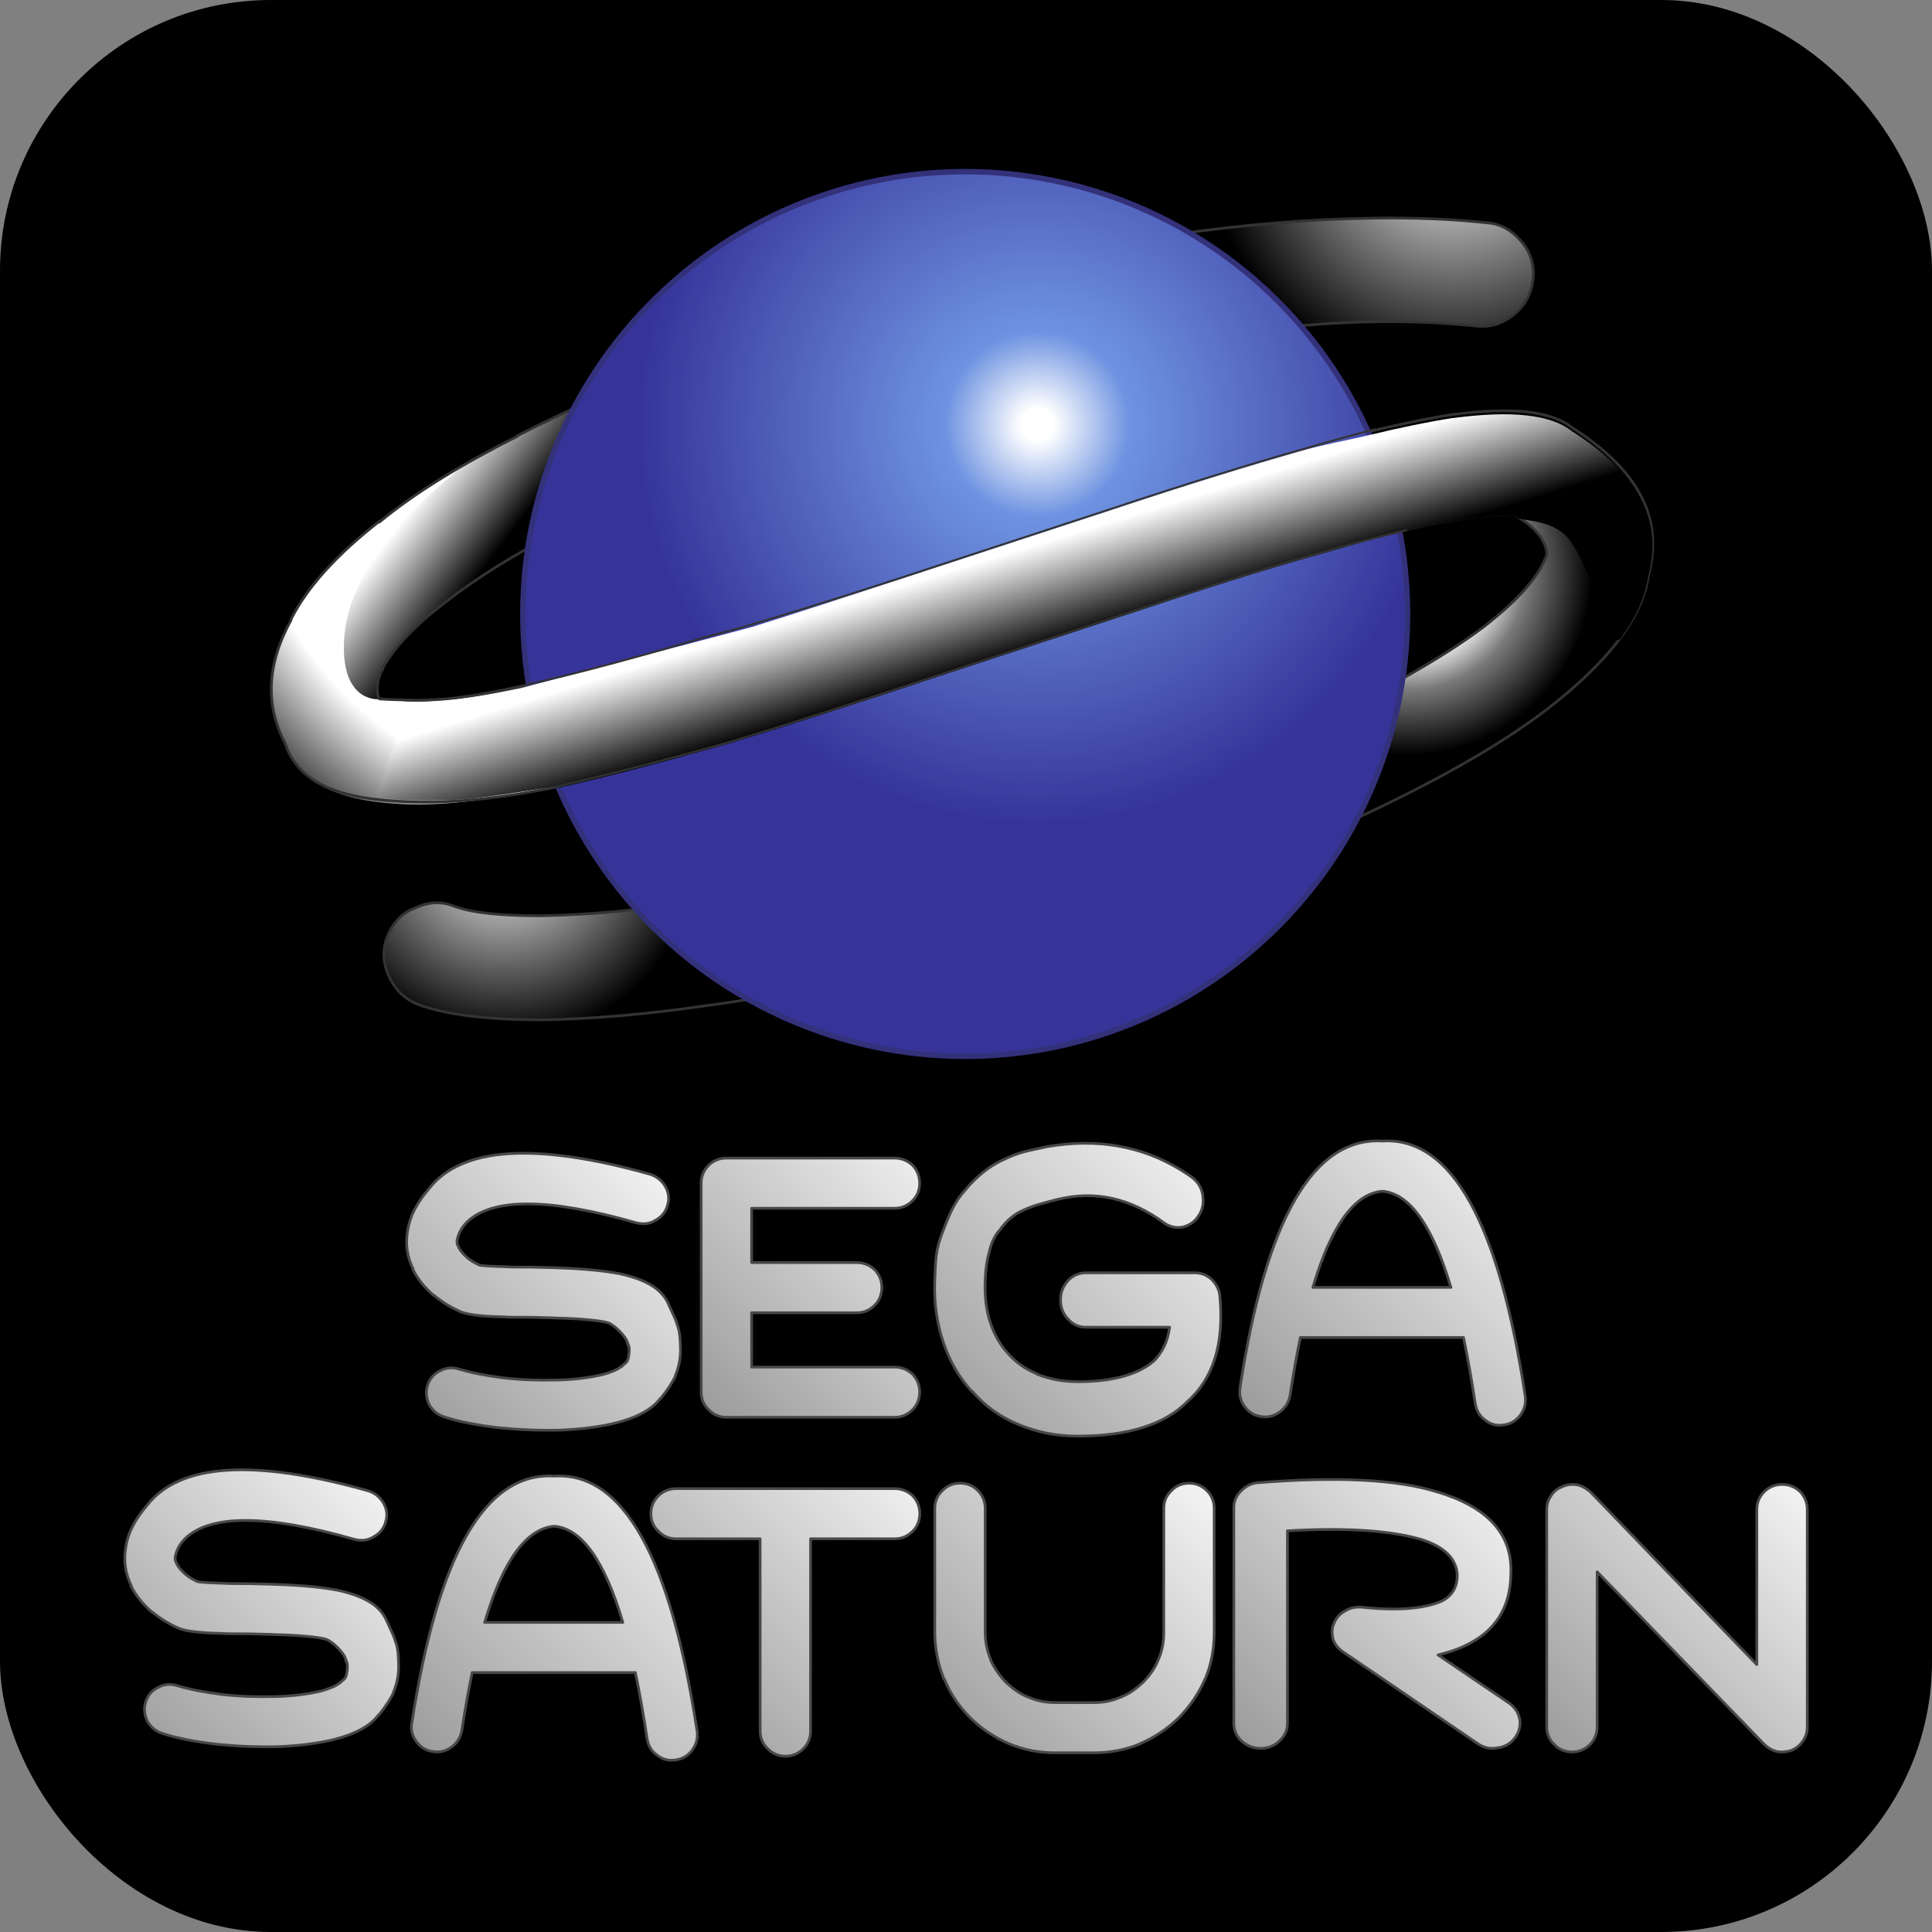 <?xml version="1.0" encoding="UTF-8"?>
<svg xmlns="http://www.w3.org/2000/svg" xmlns:xlink="http://www.w3.org/1999/xlink" viewBox="0 0 1024 1024">
  <rect x="0" y="0" width="1024" height="1024" fill="#808080" stroke="none"/>
  <defs>
    <style>
      .cls-1 {
        fill: url(#linear-gradient-10);
      }

      .cls-1, .cls-2, .cls-3, .cls-4, .cls-5, .cls-6, .cls-7, .cls-8, .cls-9, .cls-10 {
        stroke: #484848;
      }

      .cls-1, .cls-2, .cls-3, .cls-4, .cls-5, .cls-6, .cls-7, .cls-8, .cls-9, .cls-10, .cls-11 {
        stroke-width: 1.44px;
      }

      .cls-1, .cls-2, .cls-3, .cls-4, .cls-5, .cls-6, .cls-7, .cls-8, .cls-9, .cls-10, .cls-11, .cls-12, .cls-13 {
        stroke-linecap: round;
        stroke-linejoin: round;
      }

      .cls-14 {
        fill: url(#White_Black-2);
      }

      .cls-14, .cls-15, .cls-16, .cls-17, .cls-18, .cls-19, .cls-20, .cls-21 {
        stroke-width: 0px;
      }

      .cls-2 {
        fill: url(#linear-gradient-2);
      }

      .cls-3 {
        fill: url(#linear-gradient-4);
      }

      .cls-4 {
        fill: url(#linear-gradient-5);
      }

      .cls-5 {
        fill: url(#linear-gradient-6);
      }

      .cls-6 {
        fill: url(#linear-gradient-7);
      }

      .cls-7 {
        fill: url(#linear-gradient-8);
      }

      .cls-8 {
        fill: url(#linear-gradient-9);
      }

      .cls-9 {
        fill: url(#linear-gradient-3);
      }

      .cls-15 {
        fill: url(#radial-gradient);
      }

      .cls-16 {
        fill: url(#linear-gradient-11);
      }

      .cls-17 {
        fill: url(#linear-gradient-12);
      }

      .cls-18 {
        fill: #000;
        mix-blend-mode: multiply;
      }

      .cls-10 {
        fill: url(#linear-gradient);
      }

      .cls-19 {
        fill: url(#White_Black);
      }

      .cls-11, .cls-12 {
        fill: none;
        stroke: #333;
      }

      .cls-20 {
        fill: url(#radial-gradient-2);
      }

      .cls-22 {
        isolation: isolate;
      }

      .cls-21 {
        fill: #ccc;
      }

      .cls-13 {
        fill: url(#radial-gradient-3);
        stroke: #33317a;
        stroke-width: 2.88px;
      }
    </style>
    <linearGradient id="linear-gradient" x1="215.55" y1="758.66" x2="356.53" y2="617.68" gradientUnits="userSpaceOnUse">
      <stop offset="0" stop-color="#999"/>
      <stop offset=".98" stop-color="#f3f3f3"/>
    </linearGradient>
    <linearGradient id="linear-gradient-2" x1="63.54" y1="929.06" x2="207.19" y2="785.42" xlink:href="#linear-gradient"/>
    <linearGradient id="linear-gradient-3" x1="365.33" y1="746.72" x2="502.59" y2="609.45" xlink:href="#linear-gradient"/>
    <linearGradient id="linear-gradient-4" x1="495.85" y1="761.26" x2="646.94" y2="610.16" xlink:href="#linear-gradient"/>
    <linearGradient id="linear-gradient-5" x1="669.82" y1="767.1" x2="817.72" y2="619.2" xlink:href="#linear-gradient"/>
    <linearGradient id="linear-gradient-6" x1="228.97" y1="946.61" x2="384.32" y2="791.26" xlink:href="#linear-gradient"/>
    <linearGradient id="linear-gradient-7" x1="335.55" y1="911.66" x2="480.79" y2="766.41" xlink:href="#linear-gradient"/>
    <linearGradient id="linear-gradient-8" x1="487.33" y1="925.1" x2="634.16" y2="778.26" xlink:href="#linear-gradient"/>
    <linearGradient id="linear-gradient-9" x1="654.51" y1="931.61" x2="802.41" y2="783.71" xlink:href="#linear-gradient"/>
    <linearGradient id="linear-gradient-10" x1="816.13" y1="930.42" x2="959.78" y2="786.77" xlink:href="#linear-gradient"/>
    <radialGradient id="radial-gradient" cx="746.06" cy="302.26" fx="746.06" fy="302.26" r="98.97" gradientUnits="userSpaceOnUse">
      <stop offset=".43" stop-color="#fff"/>
      <stop offset=".64" stop-color="#7a7a7a"/>
      <stop offset=".99" stop-color="#000"/>
    </radialGradient>
    <radialGradient id="White_Black" data-name="White, Black" cx="267.24" cy="449.12" fx="267.24" fy="449.12" r="102.15" gradientUnits="userSpaceOnUse">
      <stop offset="0" stop-color="#fff"/>
      <stop offset="1" stop-color="#000"/>
    </radialGradient>
    <radialGradient id="radial-gradient-2" cx="317.79" cy="234.18" fx="317.79" fy="234.18" r="234.06" gradientUnits="userSpaceOnUse">
      <stop offset=".81" stop-color="#fff"/>
      <stop offset="1" stop-color="#575757"/>
    </radialGradient>
    <radialGradient id="White_Black-2" data-name="White, Black" cx="770.02" cy="70.84" fx="770.02" fy="70.84" r="130.88" xlink:href="#White_Black"/>
    <linearGradient id="linear-gradient-11" x1="284.08" y1="265.49" x2="244.18" y2="235.17" gradientUnits="userSpaceOnUse">
      <stop offset="0" stop-color="#000"/>
      <stop offset="1" stop-color="#fff"/>
    </linearGradient>
    <radialGradient id="radial-gradient-3" cx="549.88" cy="224.99" fx="549.88" fy="224.99" r="212.28" gradientTransform="translate(379.95 -266.43) rotate(45)" gradientUnits="userSpaceOnUse">
      <stop offset=".04" stop-color="#fff"/>
      <stop offset=".04" stop-color="#fff"/>
      <stop offset=".23" stop-color="#6e93e1"/>
      <stop offset="1" stop-color="#363499"/>
    </radialGradient>
    <linearGradient id="linear-gradient-12" x1="536.79" y1="348.97" x2="520.81" y2="296.78" gradientUnits="userSpaceOnUse">
      <stop offset="0" stop-color="#000"/>
      <stop offset=".99" stop-color="#fff"/>
    </linearGradient>
  </defs>
  <g class="cls-22">
    <g id="Arcade">
      <rect class="cls-18" y="0" width="1024" height="1024" rx="143.49" ry="143.49"/>
      <g>
        <path class="cls-10" d="M352.63,628.82c-2-3.32-4.68-5.31-8.01-6.42-60.8-17.06-100-14.62-117.36,7.76-6.24,7.31-10.02,14.4-11.14,21.71-1.34,7.31-.45,14.17,2.89,20.83h-.22c2.46,5.09,6.24,9.74,11.14,13.95h.22c4.01,3.32,8.24,5.99,13.14,8.21,3.34,1.77,11.14,2.87,23.61,3.1,2.46.22,7.13.22,14.25.22,6.24.22,11.14.22,14.7.45h.22c11.14.22,22.44,1.31,26.06,2.43,3.61,1.13,9.96,7.69,10.45,10.65.51,2.94,0,0,0,0,.67,1.77,1.34,2.24.7,6.72-.65,4.49-2.03,3.69-3.81,5.91v-.22c-2.01,1.77-5.35,3.1-10.02,4.44-6.67,1.55-14.7,2.65-24.05,2.87-9.35.22-18.71,0-28.28-1.1-9.13-1.12-17.14-2.67-23.83-4.66-3.34-1.1-6.9-.88-10.02.89-3.34,1.55-5.57,4.21-6.67,7.76-1.12,3.32-.67,6.86.88,10.18,1.79,3.1,4.47,5.32,7.81,6.43,8.01,2.65,17.59,4.42,28.73,5.76,10.92,1.1,21.59,1.55,32.29,1.32,11.59-.45,21.61-1.77,29.85-3.77,11.57-2.89,19.6-7.31,23.83-13.07h.22c3.56-4.44,6.22-8.43,7.79-11.97v-.22c1.79-4.42,2.68-8.86,2.68-13.5v-.45c-.22-3.32.06-8.17-1.72-12.83-.67-2.43-1.32-3.77-4.9-11.51-3.59-7.72-11.87-12.66-26.35-15.75h-.22c-7.12-1.34-17.37-2.44-30.5-2.89-3.78-.22-8.91-.22-15.59-.45-6.67,0-11.35,0-13.81-.22-7.12-.21-11.8-.43-13.58-.88-2.46-1.12-4.68-2.44-6.46-3.99-2-1.77-3.56-3.54-4.45-5.31v-.22c-.89-1.32-1.12-2.87-.67-4.44.67-2.87,2.23-5.97,5.12-8.86,13.36-12.85,43.21-12.85,89.75.45,3.57.88,6.91.67,10.02-1.32,3.35-1.77,5.57-4.44,6.46-7.98,1.12-3.32.67-6.66-1.12-9.98Z"/>
        <path class="cls-2" d="M203.24,796.6c-2-3.32-4.68-5.32-8.01-6.42-60.8-17.06-100-14.62-117.36,7.76-6.24,7.31-10.02,14.4-11.14,21.71-1.34,7.31-.45,14.17,2.89,20.83h-.22c2.46,5.09,6.24,9.74,11.14,13.95h.22c4.01,3.32,8.24,5.99,13.14,8.2,3.34,1.77,11.14,2.87,23.61,3.1,2.46.22,7.13.22,14.25.22,6.24.22,11.14.22,14.7.45h.22c11.14.22,22.44,1.31,26.06,2.43,3.61,1.13,9.96,7.69,10.45,10.65.51,2.94,0,0,0,0,.67,1.77,1.34,2.24.7,6.72-.65,4.49-2.03,3.69-3.81,5.91v-.22c-2.01,1.77-5.35,3.1-10.02,4.44-6.67,1.55-14.7,2.65-24.05,2.87-9.35.22-18.71,0-28.28-1.1-9.13-1.12-17.14-2.67-23.83-4.66-3.34-1.1-6.89-.88-10.02.89-3.34,1.55-5.57,4.21-6.67,7.76-1.12,3.32-.67,6.86.88,10.18,1.79,3.1,4.47,5.32,7.81,6.43,8.01,2.65,17.59,4.42,28.73,5.76,10.92,1.1,21.59,1.55,32.29,1.32,11.59-.45,21.61-1.77,29.85-3.77,11.57-2.89,19.6-7.31,23.83-13.07h.22c3.56-4.44,6.22-8.43,7.79-11.97v-.22c1.79-4.42,2.68-8.86,2.68-13.5v-.45c-.22-3.32.06-8.17-1.72-12.83-.67-2.43-1.32-3.77-4.9-11.51-3.59-7.72-11.87-12.66-26.35-15.75h-.22c-7.12-1.34-17.37-2.44-30.5-2.89-3.78-.22-8.91-.22-15.59-.45-6.67,0-11.35,0-13.81-.22-7.12-.21-11.8-.43-13.58-.88-2.46-1.12-4.68-2.44-6.46-3.99-2-1.77-3.56-3.54-4.45-5.31v-.22c-.89-1.32-1.12-2.87-.67-4.44.67-2.87,2.23-5.97,5.12-8.86,13.36-12.85,43.21-12.85,89.75.45,3.57.88,6.91.67,10.02-1.32,3.35-1.77,5.57-4.44,6.46-7.98,1.12-3.32.67-6.66-1.12-9.98Z"/>
        <path class="cls-9" d="M483.67,617.58c-2.68-2.44-5.79-3.77-9.58-3.77h-89.09c-3.56,0-6.89,1.32-9.35,3.77-2.67,2.65-4.01,5.76-4.01,9.53v110.77c0,3.54,1.34,6.88,4.01,9.31,2.46,2.67,5.79,3.99,9.35,3.99h89.09c3.78,0,6.89-1.32,9.58-3.99,2.44-2.43,3.78-5.76,3.78-9.31,0-3.77-1.34-6.86-3.78-9.53-2.68-2.43-5.79-3.77-9.58-3.77h-75.72v-28.79h55.67c3.78,0,6.89-1.32,9.58-3.99,2.44-2.44,3.78-5.76,3.78-9.31,0-3.77-1.34-6.86-3.78-9.53-2.68-2.44-5.79-3.77-9.58-3.77h-55.67v-28.79h75.72c3.78,0,6.89-1.34,9.58-3.99,2.44-2.44,3.78-5.54,3.78-9.31s-1.34-6.88-3.78-9.53Z"/>
        <path class="cls-3" d="M637.47,633.26c-.67-3.85-2.67-6.96-5.55-9.13-24.45-17.56-51.24-20.88-77.14-16.34-10.22,2.39-13.52,2.17-24.68,7.69-11.14,5.51-18.9,15.75-18.9,15.75-5.33,5.78-8.22,12.83-11.78,22.18-3.56,9.35-3.54,14-3.99,25.54-.45,11.54,1.1,22.12,4.44,32.21,3.34,10.1,8.44,19.01,15.34,26.46v-.24c6.67,7.69,14.89,13.69,24.45,17.54,9.56,4.09,20.01,6.26,31.35,6.26,26.67,0,46.02-6.02,58.02-18.04,14-12.26,19.78-30.77,17.56-55.54-.22-3.85-1.77-6.74-4.23-9.37-2.67-2.41-5.55-3.61-9.11-3.61h-57.8c-3.54,0-6.88,1.44-9.34,4.09-2.67,2.87-3.99,6.24-3.99,10.34,0,3.85,1.32,7.45,3.99,10.09,2.46,2.89,5.79,4.33,9.34,4.33h44.47c-.89,7.21-3.78,13.23-8.24,17.8-8.67,7.46-22.22,11.06-40.67,11.06-7.79,0-15.11-1.44-21.56-4.09l-.22-.24c-5.78-2.41-10.66-5.78-14.89-10.58-4.23-4.56-7.34-10.1-9.34-16.1-2.22-6.5-3.11-13.71-2.89-21.4.22-8.17,1.12-12.61,2.66-18.13,1.12-4.1,2.89-7.46,5.33-10.1,0,0,3.98-6.18,10.68-9.51,6.7-3.35,11.56-4.33,19.77-6.5h.22c19.57-4.8,38.24-.72,56.25,12.5,3.11,2.17,6.45,2.89,9.99,2.17,3.56-.96,6.45-2.89,8.46-6.25,2-3.11,2.67-6.72,2-10.82Z"/>
        <path class="cls-4" d="M805.77,750.12c2.23-3.1,3.11-6.19,2.66-9.96-14.03-92.4-39.18-137.6-75.72-135.38-36.52-2.22-61.91,41.43-75.49,130.94-.45,3.54.22,6.86,2.46,9.75,2.22,3.1,5.12,4.87,8.68,5.31,3.56.65,6.89-.22,10.02-2.44,2.89-2.22,4.68-5.09,5.35-8.64,1.68-11.12,3.51-21.39,5.49-30.8h86.46c2.25,10.65,4.34,22.39,6.26,35.23.67,3.54,2.24,6.43,5.35,8.65,2.89,2.22,6.24,3.1,9.8,2.43,3.56-.43,6.45-2.2,8.68-5.09ZM695.84,682.34c9.74-32.78,22.08-49.77,36.87-50.96,14.35,1.18,26.54,18.18,36.31,50.96h-73.18Z"/>
        <path class="cls-5" d="M239.42,925.93c2.91-2.22,4.69-5.11,5.35-8.65,1.69-11.11,3.53-21.39,5.49-30.79h86.49c2.25,10.65,4.33,22.39,6.24,35.23.67,3.54,2.22,6.43,5.35,8.63,2.89,2.22,6.22,3.11,9.8,2.44,3.56-.45,6.45-2.22,8.68-5.09,2.22-3.11,3.11-6.21,2.67-9.98-14.03-92.38-39.2-137.58-75.72-135.37-36.52-2.22-61.69,41.43-75.5,130.94-.67,3.54.22,6.86,2.44,9.74,2.23,3.11,5.12,4.88,8.7,5.31,3.78.67,6.9-.21,10.01-2.43ZM256.88,859.9c9.75-32.77,22.09-49.75,36.89-50.95,14.49,1.17,26.64,18.18,36.34,50.95h-73.23Z"/>
        <path class="cls-6" d="M483.74,792.77c-2.67-2.43-5.79-3.77-9.58-3.77h-115.8c-3.57,0-6.91,1.34-9.37,3.77-2.67,2.67-4.01,5.76-4.01,9.53,0,3.54,1.34,6.86,4.01,9.31,2.46,2.67,5.79,3.99,9.37,3.99h44.53v101.91c0,3.54,1.34,6.88,4.01,9.31,2.46,2.67,5.79,3.99,9.35,3.99,3.8,0,6.91-1.32,9.58-3.99,2.46-2.43,3.8-5.76,3.8-9.31v-101.91h44.53c3.78,0,6.91-1.32,9.58-3.99,2.46-2.44,3.78-5.76,3.78-9.31,0-3.77-1.32-6.86-3.78-9.53Z"/>
        <path class="cls-7" d="M639.77,790.12c-2.67-2.67-5.78-3.99-9.58-3.99-3.56,0-6.9,1.32-9.35,3.99-2.67,2.43-4.01,5.76-4.01,9.31v65.79c0,5.11-.89,9.98-2.89,14.41-1.79,4.64-4.68,8.41-8.03,11.95-3.56,3.32-7.34,6.21-12.02,7.98-4.45,2-9.35,2.87-14.48,2.87h-19.82c-5.12,0-9.8-.88-14.48-2.87-4.68-1.77-8.46-4.66-12.02-7.98-3.35-3.54-6.02-7.31-8.03-11.75v-.21c-1.77-4.44-2.89-9.31-2.89-14.41v-65.79c0-3.54-1.34-6.88-3.78-9.31-2.68-2.67-5.79-3.99-9.58-3.99-3.56,0-6.91,1.32-9.35,3.99-2.68,2.43-4.01,5.76-4.01,9.31v65.79c0,8.65,1.77,16.84,4.9,24.82h.22c3.11,7.76,7.79,14.4,13.58,20.38,6,5.76,12.69,10.41,20.48,13.74,7.81,3.32,16.04,4.87,24.95,4.87h19.82c8.91,0,17.14-1.55,25.17-4.87h-.22c7.79-3.34,14.48-7.98,20.5-13.74,5.78-5.99,10.45-12.62,13.81-20.38v.22c3.34-7.98,4.9-16.17,4.9-25.04v-65.79c0-3.54-1.34-6.88-3.8-9.31Z"/>
        <path class="cls-8" d="M657.73,790.25c-2.36,2.43-3.78,5.28-3.78,8.79v114.42c0,3.51,1.42,6.81,4.02,9.24,2.84,2.63,6.4,3.96,10.18,3.96,4.04,0,7.34-1.32,9.96-3.96,2.84-2.43,4.26-5.73,4.26-9.24v-102.1c30.55-1.76,54-.21,70.34,4.4,12.31,3.74,18.94,9.9,19.65,18.48.24,6.81-2.6,11.67-8.52,14.53-9.48,3.96-23.45,5.06-41.91,3.08-3.32-.22-6.16.22-9,1.98-2.84,1.53-4.74,3.74-5.92,6.61-1.18,2.63-1.18,5.49-.48,8.35.94,2.87,2.84,5.06,5.44,6.83l71.06,48.41c3.08,2.19,6.62,3.08,10.42,2.41,4.02-.43,7.1-2.2,9.47-5.28,2.14-2.86,3.08-6.16,2.62-9.67-.72-3.75-2.62-6.61-5.7-8.81l-37.65-25.52c5.44-1.31,10.18-2.86,14.21-4.84,16.1-7.49,24.16-20.24,24.4-38.07.94-21.12-12.32-35.64-39.31-43.57-21.09-6.59-52.59-8.14-94.51-4.84-3.54.22-6.62,1.76-9.24,4.41Z"/>
        <path class="cls-1" d="M822.24,792.55c-1.56,2.22-2.44,4.66-2.44,7.53v115.21c0,3.56,1.32,6.88,4.01,9.31,2.44,2.67,5.78,3.99,9.35,3.99,3.78,0,6.89-1.32,9.58-3.99,2.44-2.43,3.78-5.75,3.78-9.31v-82.18l88.41,91.28c2.01,1.98,4.23,3.32,6.91,3.97,2.66.45,5.12.22,7.79-.65,2.46-1.12,4.45-2.67,6.02-5.09,1.56-2.22,2.24-4.66,2.24-7.33v-115.21c0-3.77-1.34-6.86-3.8-9.53-2.66-2.43-5.78-3.77-9.58-3.77-3.56,0-6.89,1.34-9.35,3.77-2.67,2.67-4.01,5.76-4.01,9.53v82.2l-88.18-91.5c-2.01-1.77-4.23-3.1-6.91-3.77-2.67-.43-5.35-.22-7.79.89-2.46.88-4.68,2.44-6.02,4.64Z"/>
        <path class="cls-15" d="M788.43,273.07c7.09-.67,12.21-.69,15.37-.06v.46c10.1,6.43,15.63,12.88,16.09,20.22-3.69,11.49-15.18,24.37-33.57,38.63-22.06,16.54-52.4,33.55-89.64,51.01-16.9,7.71-34.7,15.12-53.41,22.31-21.47,8.27-18.24,65.71-2.49,60,28.11-10.18,54.44-21,78.88-32.19,41.37-19.31,74.94-38.16,100.22-57.46,32.18-24.84,50.56-48.27,53.77-70.8,5.95-21.79.75-41.2-15.77-58.75-6.48-6.89-72.67,26.94-69.46,26.64Z"/>
        <path class="cls-19" d="M415.74,470.31c-16.15,3.05-31.86,5.71-47.26,8.17l.46-.46c-31.25,4.6-58.39,6.9-81.82,7.36h-.46c-20.22,0-35.86-1.37-45.97-5.06-6.9-2.76-13.79-2.3-20.69.93-7.36,2.76-11.96,8.27-14.72,15.16-2.76,7.36-2.3,14.25.93,21.15,3.21,6.9,8.27,11.96,15.16,14.72,14.72,5.51,36.31,8.27,66.19,8.27,25.28-.46,54.71-2.76,88.73-7.82h.46c17-2.36,34.48-5.32,52.38-8.78,16.95-3.26,3.72-56.85-13.41-53.63Z"/>
        <path class="cls-20" d="M412.15,174.2c-15.55,5.16-30.71,10.52-45.5,16.06-34.48,13.34-65.28,26.67-92.86,40.92h.46c-29.88,15.16-54.24,29.88-73.09,45.5v-.46c-22.98,17.92-38.61,35.4-46.89,51.94v.46c-12.87,23.45-13.79,45.06-3.21,65.28,6.43,19.76,26.19,30.34,59.76,32.18,19.3,1.37,45.51-1.39,78.61-7.82,16.63-3.43,35.59-8.14,57-13.85,12.9-3.45-2.44-56.53-15.15-53.09-19.7,5.36-37.24,9.62-52.89,12.7-27.12,5.51-48.27,7.81-64.35,6.89-6.43,0-11.03-.46-12.86-.46l-.46-.46c-1.37-4.6-.91-10.1,2.3-15.63v-.46c5.99-10.57,16.55-22.06,32.18-34.01,17.01-13.33,38.16-26.66,63.89-39.54,25.74-13.79,54.71-26.19,86.89-38.61v.46c9.11-3.43,18.39-6.8,27.79-10.07,23.34-8.11,17.6-64.29-1.6-57.94Z"/>
        <path class="cls-21" d="M641.14,177.17c17.75-2.28,35.07-3.88,51.87-4.84,33.1-2.76,62.98-2.3,89.17.46,7.82.93,14.25-1.37,20.22-5.97,5.99-5.06,9.19-11.04,10.12-18.39.93-7.82-1.37-14.72-5.97-20.24-5.06-5.97-11.04-9.64-18.39-10.1-29.43-3.22-62.52-3.22-98.83-.93-23.32,1.58-47.48,4.23-72.67,7.96-11.57,1.71,8.25,54.11,24.47,52.03Z"/>
        <path class="cls-14" d="M641.14,177.17c17.75-2.28,35.07-3.88,51.87-4.84,33.1-2.76,62.98-2.3,89.17.46,7.82.93,14.25-1.37,20.22-5.97,5.99-5.06,9.19-11.04,10.12-18.39.93-7.82-1.37-14.72-5.97-20.24-5.06-5.97-11.04-9.64-18.39-10.1-29.43-3.22-62.52-3.22-98.83-.93-23.32,1.58-47.48,4.23-72.67,7.96-11.57,1.71,8.25,54.11,24.47,52.03Z"/>
        <path class="cls-16" d="M182.23,343.09c0,29.8,19.07,27.63,19.04,27.39,0-.02-.03-.02-.11-.02l-.46-.46c-1.37-4.6-.91-10.1,2.3-15.63v-.46c5.99-10.57,16.55-22.06,32.18-34.01,17.01-13.33,38.16-26.66,63.89-39.54,25.74-13.79,54.71-26.19,86.89-38.61v.46c9.11-3.43,18.39-6.8,27.79-10.07,10.28-3.58,14.92-16.49,15.26-29.26-12.02-1.64-24.4-2.51-37.08-2.51-27.39,0-53.49,4.02-77.2,11.28-14.38,6.37-28.01,12.83-40.94,19.52h.46c-9.31,4.72-18.07,9.4-26.32,14.08-33.26,25.51-65.69,60.06-65.69,97.82Z"/>
        <path class="cls-11" d="M812.53,148.44c.93-7.82-1.37-14.72-5.97-20.24-5.06-5.97-11.04-9.64-18.39-10.1-29.43-3.22-62.52-3.22-98.83-.93-34.03,2.3-69.88,6.89-108.02,13.79-36.33,6.43-73.1,15.18-109.87,25.28-36.77,10.12-71.7,21.61-104.8,34.01-34.48,13.34-65.28,26.67-92.86,40.92h.46c-29.88,15.16-54.24,29.88-73.09,45.5v-.46c-22.98,17.92-38.61,35.4-46.89,51.94v.46c-12.87,23.45-13.79,45.06-3.21,65.28,6.43,19.76,25.84,28.91,59.4,30.75,19.3,1.37,45.86.04,78.96-6.39,26.66-5.51,59.29-14.25,98.37-25.28,28.49-8.73,64.82-20.22,108.93-34.94l109.41-35.85c39.98-13.33,72.62-23.45,97.9-30.34,30.8-9.19,55.16-14.7,73.55-17.46,12.88-1.84,21.61-2.3,26.21-1.39v.46c10.1,6.43,15.63,12.88,16.09,20.22-3.69,11.49-15.18,24.37-33.57,38.63-22.06,16.54-52.4,33.55-89.64,51.01-36.31,16.55-76.76,31.73-121.35,46.43h-.46c-34.48,11.03-69.86,20.69-106.17,29.42-35.4,8.28-68.51,14.25-100.22,19.31l.46-.46c-31.25,4.6-58.39,6.9-81.82,7.36h-.46c-20.22,0-35.86-1.37-45.97-5.06-6.9-2.76-13.79-2.3-20.69.93-7.36,2.76-11.96,8.27-14.72,15.16-2.76,7.36-2.3,14.25.93,21.15,3.21,6.9,8.27,11.96,15.16,14.72,14.72,5.51,36.31,8.27,66.19,8.27,25.28-.46,54.71-2.76,88.73-7.82h.46c33.09-4.6,68.03-11.49,104.34-19.76h.46c37.7-9.19,74.47-19.31,110.32-30.8,46.89-14.7,89.64-31.25,127.78-48.71,41.37-19.31,74.94-38.16,100.22-57.46,32.18-24.84,50.56-48.27,53.77-70.8,8.28-30.33-5.04-56.07-40.44-78.59-11.03-8.75-31.71-11.04-62.98-6.9h-.45c-20.24,3.21-47.36,9.19-80.91,18.83-25.74,7.36-58.85,17.48-100.22,31.27l-109.4,35.85c-43.67,14.25-79.07,25.75-107.1,34.01-37.24,11.04-68.04,19.31-93.79,24.37-27.12,5.51-48.27,7.81-64.35,6.89-6.43,0-11.03-.46-12.86-.46l-.46-.46c-1.37-4.6-.91-10.1,2.3-15.63v-.46c5.99-10.57,16.55-22.06,32.18-34.01,17.01-13.33,38.16-26.66,63.89-39.54,25.74-13.79,54.71-26.19,86.89-38.61v.46c31.71-11.96,65.26-22.98,100.2-32.64,35.4-10.12,70.32-18.39,105.26-24.36,35.4-6.9,69.41-11.04,101.59-12.88,33.1-2.76,62.98-2.3,89.17.46,7.82.93,14.25-1.37,20.22-5.97,5.99-5.06,9.19-11.04,10.12-18.39Z"/>
        <circle class="cls-13" cx="511.58" cy="325.42" r="234.43" transform="translate(-80.27 457.05) rotate(-45)"/>
        <path class="cls-17" d="M276.2,364.68c-2.69.52-73.52,16.01-85.23,4.3-3.44-3.44,7.45,5.33,18.55,19.77,1.41,1.83.5,4.88-1.14,8.63-.38.86-.79,1.13-1.49,2.06-.33.44-.43,2.21-.48,2.67-.18,1.43-.94,2.58-1.15,3.84-.67,4.02-3.04,7.22-3.55,9.79-.19.97,1.25,1.85,1.15,2.64-.1.85-1.83,1.07-1.77,1.74.06.68-1.96.9-1.78,1.46.05.15-.06.71.3.8,1.37.32,4.63.63,5.09.7.7.1,7.01,1.03,16.06,1.1,9.05.07,20.18.08,29.93-1,5.97-.66,12.19-1.5,18.03-2.36,7.69-1.13,14.73-2.28,19.69-3.06,4.61-.73,6.68-.19,7.33-.13,25.41-5.54,55.91-13.76,91.87-23.91,28.49-8.73,64.82-20.22,108.93-34.94l109.41-35.85c22.06-7.36,41.88-13.73,59.47-19.12,14.3-4.39,27.1-8.12,38.43-11.22,13.95-4.15,26.56-7.55,37.91-10.3,13.73-3.32,25.57-5.67,35.64-7.17,12.88-1.84,21.61-2.3,26.21-1.39v.46c3.88,2.47,20.8.51,29.35,13.44,13.77,20.81,20.52,58.29,26.14,50.6,8.03-11,12.86-21.75,14.36-32.32,8.28-30.33-5.04-54.92-40.44-77.44-11.03-8.75-31.71-11.04-62.98-6.89h-.45c-12.26,1.95-27.05,4.92-44.28,9.1-11.19,2.71-23.41,4.79-36.63,8.59-12.77,3.66-27.36,7.98-43.86,13.1-16.76,5.2-35.5,11.2-56.36,18.16l-109.4,35.85c-30.95,10.1-57.73,18.82-80.7,25.98l-122.18,32.32Z"/>
        <path class="cls-12" d="M728.88,227.51c-11.19,2.71-26.78,7.21-39.99,11.01-25.74,7.36-58.85,17.48-100.22,31.27l-109.4,35.85c-33.29,10.87-61.46,19.67-85.53,26.69-10.45,3.05-17.79,4.67-21.55,5.78-36.34,10.77-125.33,36.7-159.88,32.91"/>
        <path class="cls-12" d="M288.77,418.26c25.41-5.54,63.06-15.13,99.02-25.28,28.49-8.73,64.82-20.22,108.93-34.94l109.41-35.85c39.98-13.33,72.62-23.45,97.9-30.34,13.95-4.15,30.02-8.13,41.37-10.87"/>
      </g>
    </g>
  </g>
</svg>